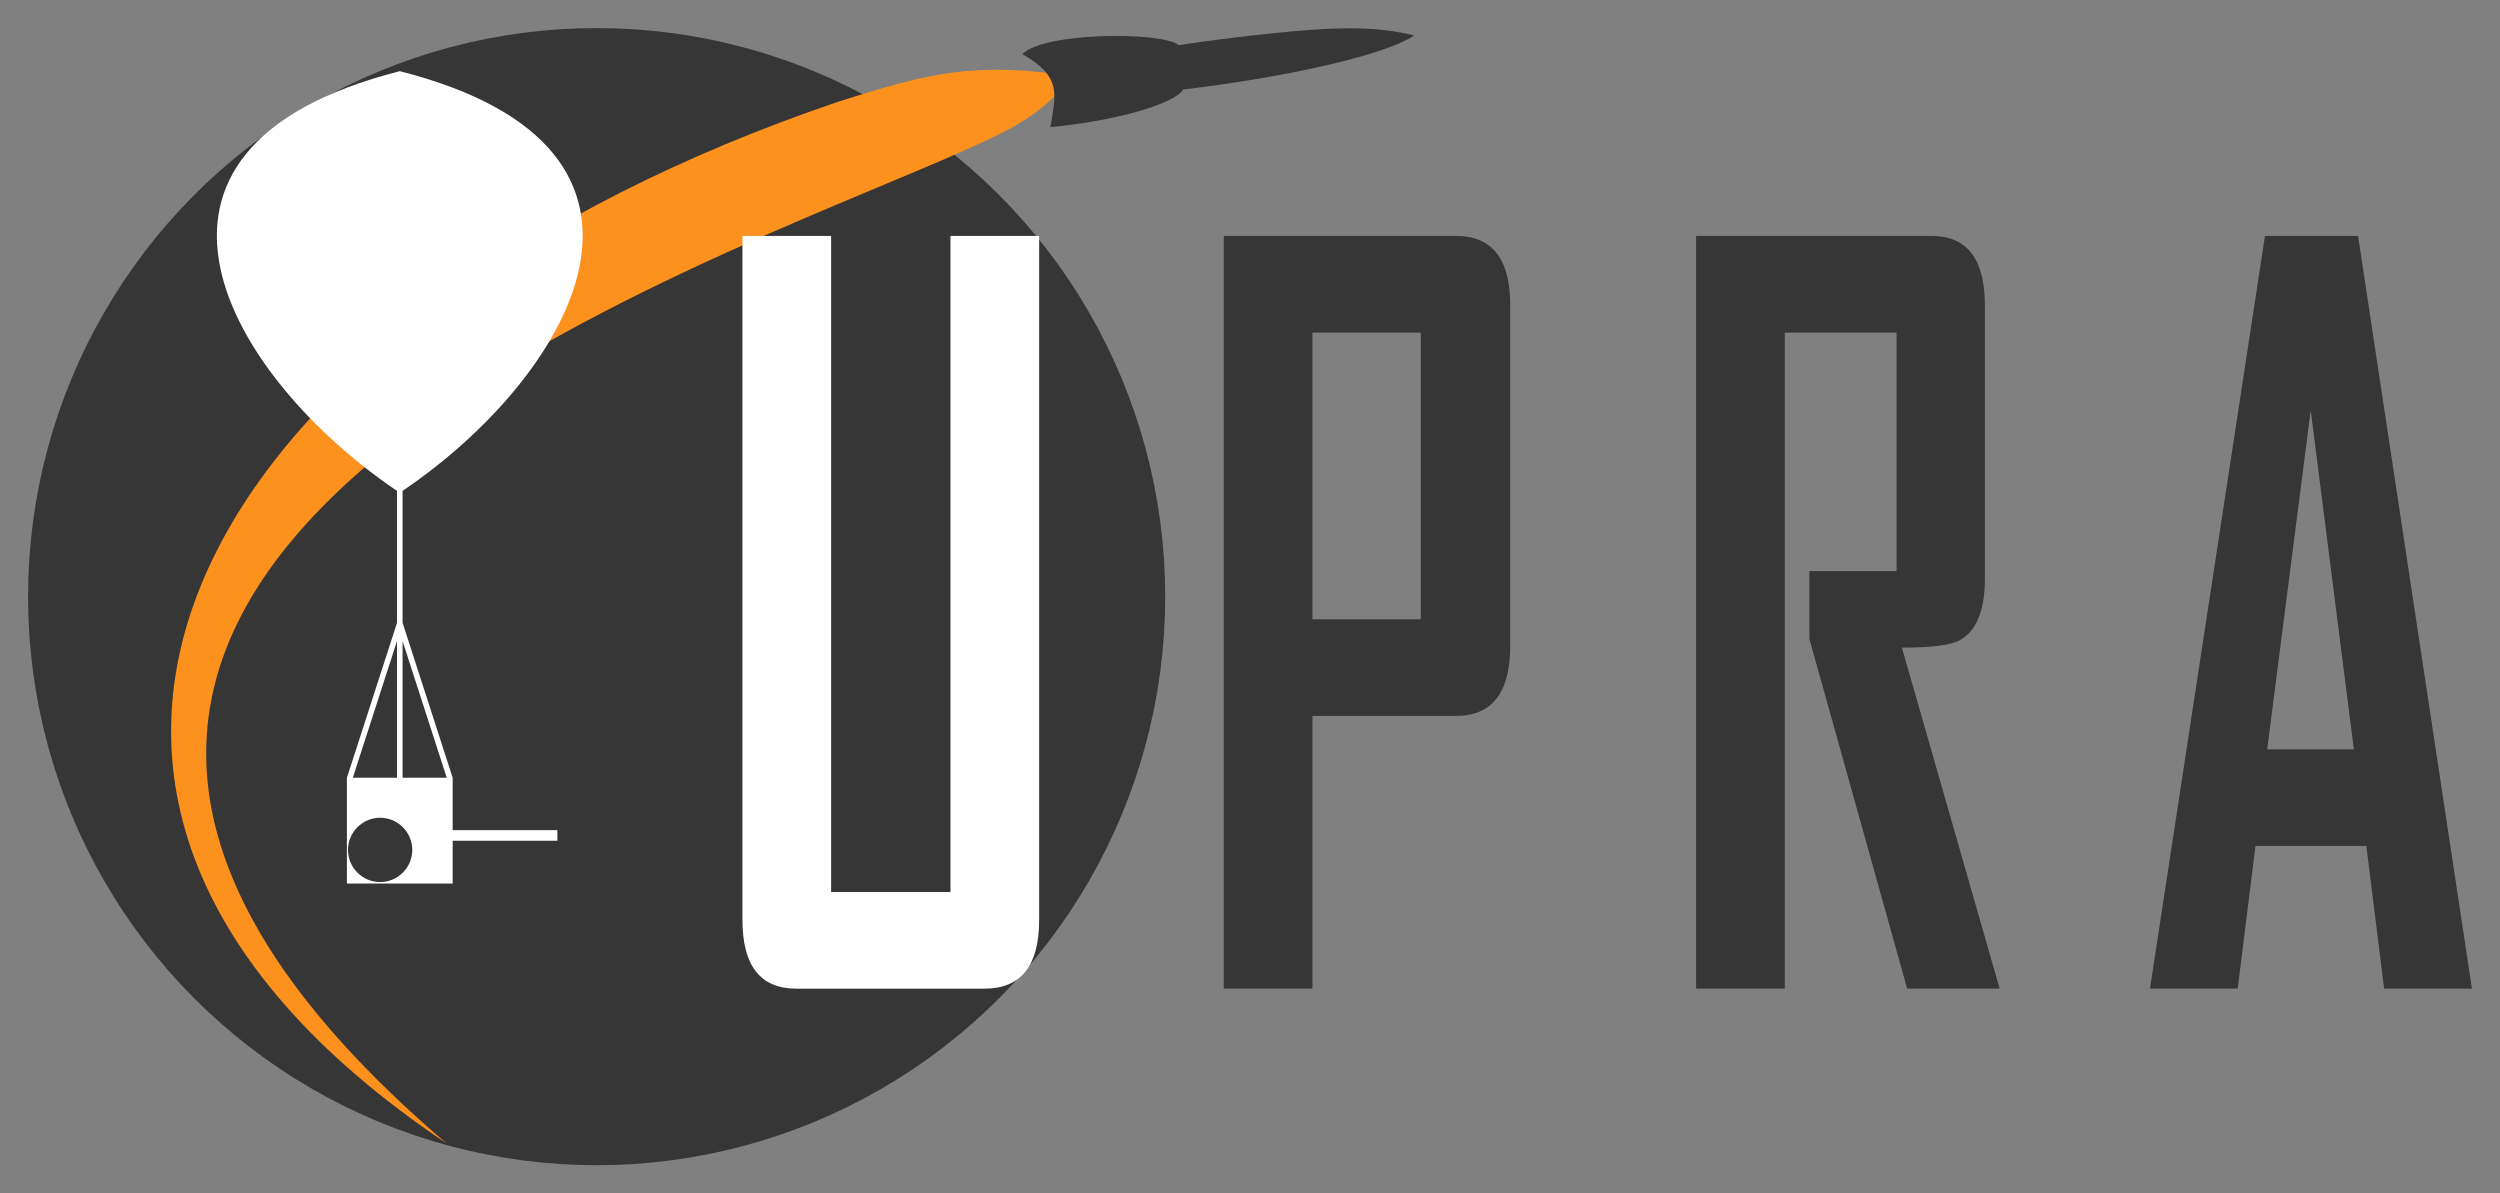 <?xml version="1.0" encoding="UTF-8" standalone="no"?>
<svg
   xmlns:dc="http://purl.org/dc/elements/1.1/"
   xmlns:cc="http://creativecommons.org/ns#"
   xmlns:rdf="http://www.w3.org/1999/02/22-rdf-syntax-ns#"
   xmlns:svg="http://www.w3.org/2000/svg"
   xmlns="http://www.w3.org/2000/svg"
   xmlns:sodipodi="http://sodipodi.sourceforge.net/DTD/sodipodi-0.dtd"
   xmlns:inkscape="http://www.inkscape.org/namespaces/inkscape"
   sodipodi:docname="upra.svg"
   inkscape:version="1.0 (4035a4fb49, 2020-05-01)"
   id="svg8"
   version="1.1"
   viewBox="0 0 117.851 56.252"
   height="212.607"
   width="445.421">
  <rect x="0" y="0" width="117.851" height="56.252" fill="#808080" stroke="none"/>
  <defs
     id="defs2" />
  <sodipodi:namedview
     inkscape:document-rotation="0"
     fit-margin-left="5"
     fit-margin-bottom="5"
     fit-margin-right="5"
     fit-margin-top="5"
     units="px"
     inkscape:window-maximized="1"
     inkscape:window-y="0"
     inkscape:window-x="0"
     inkscape:window-height="713"
     inkscape:window-width="1366"
     inkscape:guide-bbox="true"
     showguides="true"
     showgrid="false"
     inkscape:current-layer="layer1"
     inkscape:document-units="mm"
     inkscape:cy="112.34292"
     inkscape:cx="188.70047"
     inkscape:zoom="1.4142136"
     inkscape:pageshadow="2"
     inkscape:pageopacity="0.0"
     borderopacity="1.0"
     bordercolor="#666666"
     pagecolor="#ffffff"
     id="base">
    <inkscape:grid
       originy="-165.638"
       originx="-11.603"
       id="grid833"
       type="xygrid" />
  </sodipodi:namedview>
  <g
     transform="translate(-11.603,-75.11)"
     id="layer1"
     inkscape:groupmode="layer"
     inkscape:label="1. réteg">
    <circle
       r="23.771"
       cy="103.236"
       cx="39.729"
       id="path826"
       style="opacity:1;vector-effect:none;fill:#363636;fill-opacity:1;stroke:#363636;stroke-width:6.064;stroke-linecap:round;stroke-linejoin:round;stroke-miterlimit:4;stroke-dasharray:none;stroke-dashoffset:0;stroke-opacity:1" />
    <path
       sodipodi:nodetypes="ccccc"
       inkscape:connector-curvature="0"
       id="path828"
       d="M 32.651,129.009 C 2.061,102.897 41.533,88.883 56.003,82.667 58.853,81.39 60.419,80.846 62.202,78.706 57.558,78.013 55.448,78.522 51.097,79.912 21.891,89.826 7.412,112.068 32.651,129.009 Z"
       style="fill:#fc911d;fill-opacity:1;stroke:none;stroke-width:0.265px;stroke-linecap:butt;stroke-linejoin:miter;stroke-opacity:1" />
    <path
       id="rect830"
       transform="matrix(0.265,0,0,0.265,11.603,75.11)"
       d="M 71.115 12.66 C 16.42 26.582 40.843 67.197 70.619 87.316 L 70.619 110.801 L 70.574 110.816 L 70.596 110.883 L 61.711 138.352 L 61.709 138.352 L 61.709 157.166 L 80.523 157.166 L 80.523 149.555 L 99.15 149.555 L 99.15 147.666 L 80.523 147.666 L 80.523 138.357 L 80.525 138.357 L 71.643 110.869 L 71.66 110.814 L 71.621 110.803 L 71.615 110.785 L 71.615 87.314 C 101.39 67.194 125.808 26.582 71.115 12.66 z M 70.619 114.037 L 70.619 138.352 L 62.764 138.352 L 70.619 114.037 z M 71.615 114.037 L 79.471 138.352 L 71.615 138.352 L 71.615 114.037 z M 67.621 145.467 C 70.767 145.467 73.342 148.042 73.342 151.188 C 73.342 154.333 70.767 156.908 67.621 156.908 C 64.475 156.908 61.9 154.333 61.9 151.188 C 61.9 148.042 64.475 145.467 67.621 145.467 z "
       style="opacity:1;vector-effect:none;fill:#ffffff;fill-opacity:1;stroke:none;stroke-width:22.677;stroke-linecap:round;stroke-linejoin:round;stroke-miterlimit:4;stroke-dasharray:none;stroke-dashoffset:0;stroke-opacity:1" />
    <path
       sodipodi:nodetypes="cccccsc"
       inkscape:connector-curvature="0"
       id="path835"
       d="m 78.265,76.782 c -1.271,0.879 -5.769,1.937 -10.891,2.548 -0.434,0.712 -3.344,1.506 -6.255,1.77 0.265,-1.587 0.529,-2.381 -1.323,-3.44 1.058,-1.058 6.615,-1.058 7.373,-0.423 1.309,-0.195 2.788,-0.388 4.23,-0.539 3.263,-0.342 5.065,-0.361 6.866,0.083 z"
       style="opacity:1;vector-effect:none;fill:#363636;fill-opacity:1;stroke:none;stroke-width:6;stroke-linecap:round;stroke-linejoin:round;stroke-miterlimit:4;stroke-dasharray:none;stroke-dashoffset:0;stroke-opacity:1" />
    <path
       d="m 60.589,118.473 q 0,3.242 -2.572,3.242 h -8.878 q -2.537,0 -2.537,-3.242 V 86.231 h 4.18 V 117.158 h 5.627 V 86.231 h 4.18 z"
       style="font-style:normal;font-variant:normal;font-weight:bold;font-stretch:condensed;font-size:12.7px;line-height:1.25;font-family:'Agency FB';-inkscape-font-specification:'Agency FB Bold Condensed';letter-spacing:0px;word-spacing:0px;fill:#ffffff;fill-opacity:1;stroke:none;stroke-width:0.859"
       id="path842"
       inkscape:connector-curvature="0" />
    <path
       d="m 82.796,105.548 q 0,3.31 -2.554,3.31 h -6.77 v 12.855 H 69.292 V 86.231 h 10.95 q 2.554,0 2.554,3.265 z m -4.216,-1.247 V 90.788 h -5.109 v 13.513 z"
       style="font-style:normal;font-variant:normal;font-weight:bold;font-stretch:condensed;font-size:12.7px;line-height:1.25;font-family:'Agency FB';-inkscape-font-specification:'Agency FB Bold Condensed';letter-spacing:0px;word-spacing:0px;fill:#363636;fill-opacity:1;stroke:none;stroke-width:0.859"
       id="path844"
       inkscape:connector-curvature="0" />
    <path
       d="m 105.867,121.714 h -4.359 l -4.609,-16.483 q 0,0 0,-3.197 h 4.108 V 90.788 H 95.738 V 121.714 H 91.559 V 86.231 h 11.093 q 2.519,0 2.519,3.265 v 12.901 q 0,2.245 -1.197,2.902 -0.643,0.34 -2.715,0.34 z"
       style="font-style:normal;font-variant:normal;font-weight:bold;font-stretch:condensed;font-size:12.7px;line-height:1.25;font-family:'Agency FB';-inkscape-font-specification:'Agency FB Bold Condensed';letter-spacing:0px;word-spacing:0px;fill:#363636;fill-opacity:1;stroke:none;stroke-width:0.859"
       id="path846"
       inkscape:connector-curvature="0" />
    <path
       d="m 128.131,121.714 h -4.139 l -0.838,-6.725 h -5.227 l -0.838,6.725 h -4.121 v -0.091 l 5.406,-35.392 h 4.389 z M 122.565,110.437 120.531,94.451 118.479,110.437 Z"
       style="font-style:normal;font-variant:normal;font-weight:bold;font-stretch:condensed;font-size:12.7px;line-height:1.25;font-family:'Agency FB';-inkscape-font-specification:'Agency FB Bold Condensed';letter-spacing:0px;word-spacing:0px;fill:#363636;fill-opacity:1;stroke:none;stroke-width:0.858"
       id="path848"
       inkscape:connector-curvature="0" />
  </g>
</svg>
